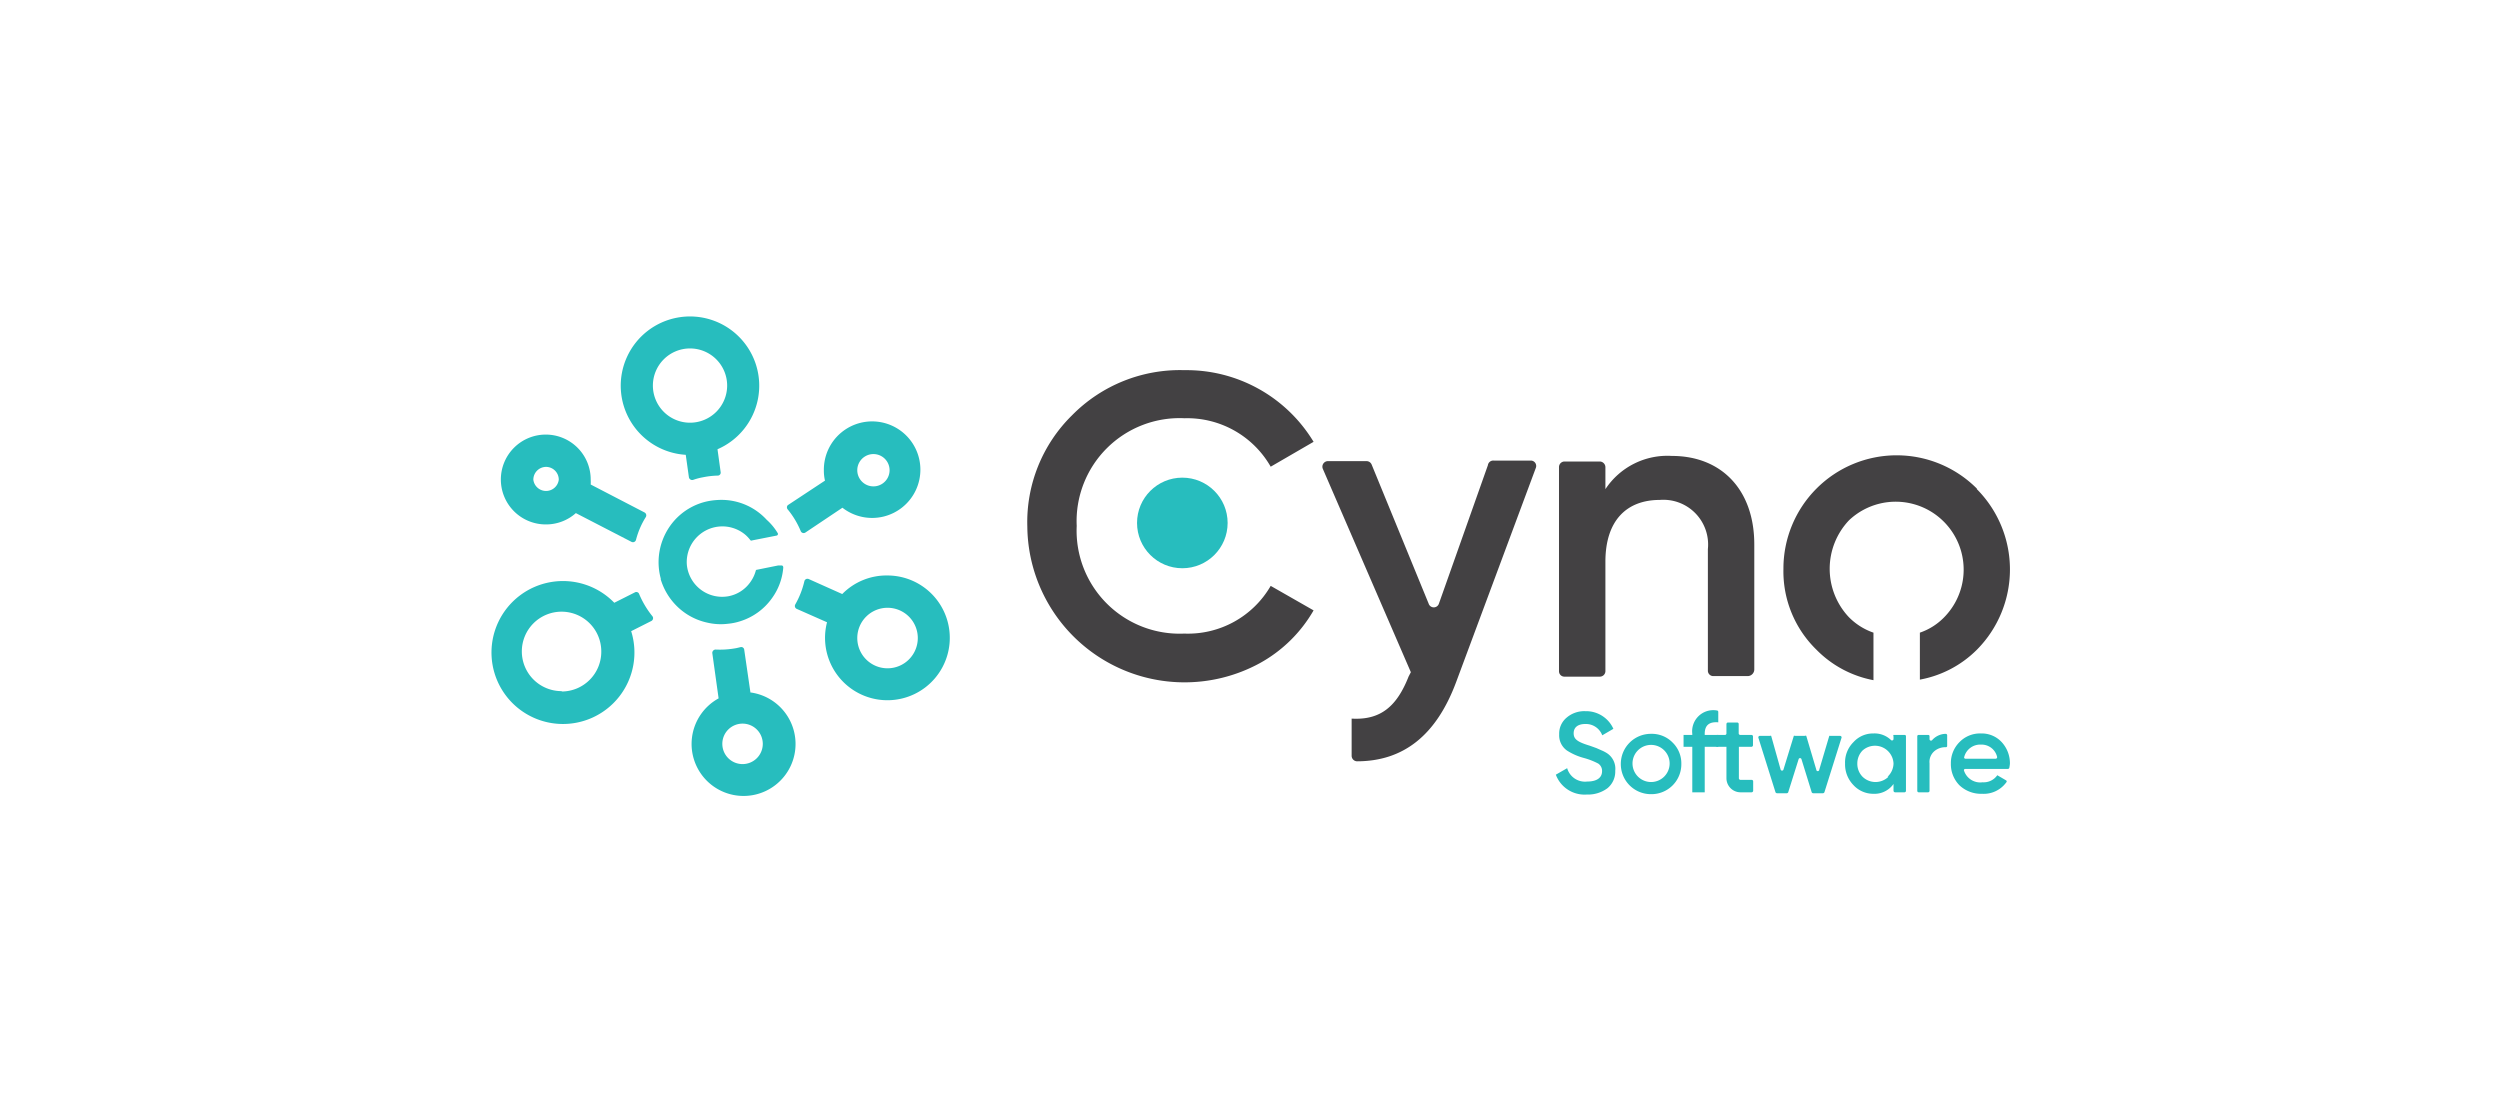 <svg xmlns="http://www.w3.org/2000/svg" viewBox="0 0 134.67 59.92"><defs><style>.cls-1{fill:#fff;}.cls-2{fill:#27bdbe;}.cls-3{fill:#434143;}</style></defs><title>Asset 5</title><g id="Layer_2" data-name="Layer 2"><g id="Layer_1-2" data-name="Layer 1"><rect class="cls-1" width="134.67" height="59.92"/><path class="cls-2" d="M47.81,31A3.34,3.34,0,0,0,45.37,32l-1.81-.81a.17.17,0,0,0-.23.12,4.65,4.65,0,0,1-.49,1.25.17.17,0,0,0,.08.24l1.63.72A3.36,3.36,0,1,0,47.81,31Zm0,5a1.63,1.63,0,1,1,1.63-1.62A1.63,1.63,0,0,1,47.81,36Z"/><path class="cls-2" d="M40.42,37.27,40.09,35a.16.16,0,0,0-.2-.14l-.21.05a4.82,4.82,0,0,1-1.13.08.18.18,0,0,0-.18.19l.34,2.44a2.8,2.8,0,1,0,1.71-.32ZM40,41.16a1.09,1.09,0,1,1,1.09-1.09A1.09,1.09,0,0,1,40,41.16Z"/><path class="cls-2" d="M36.94,24.5l.17,1.21a.18.18,0,0,0,.23.14,3.18,3.18,0,0,1,.53-.14,4.35,4.35,0,0,1,.79-.09.16.16,0,0,0,.16-.19l-.17-1.23a3.73,3.73,0,1,0-1.71.3Zm.23-5.73a2,2,0,1,1-2,2A2,2,0,0,1,37.17,18.77Z"/><path class="cls-2" d="M29.42,28.25a2.41,2.41,0,0,0,1.6-.61l3,1.55a.17.17,0,0,0,.24-.11,4.32,4.32,0,0,1,.53-1.23.18.18,0,0,0-.06-.24L31.82,26.1a2.17,2.17,0,0,0,0-.26,2.42,2.42,0,1,0-2.41,2.41Zm0-3.1a.69.69,0,0,1,.68.69.69.69,0,0,1-1.37,0A.69.69,0,0,1,29.42,25.15Z"/><path class="cls-2" d="M43.13,28.6a.17.17,0,0,0,.25.09l2-1.34a2.6,2.6,0,1,0-1-2,2.35,2.35,0,0,0,.06.54l-2,1.32a.17.17,0,0,0,0,.24A4.64,4.64,0,0,1,43.13,28.6Zm3.92-4.14a.87.87,0,1,1,0,1.74.87.87,0,0,1,0-1.74Z"/><path class="cls-2" d="M34.43,32a.16.16,0,0,0-.23-.09l-1.11.56A3.85,3.85,0,1,0,34,34l1.09-.55a.17.17,0,0,0,.05-.26A4.94,4.94,0,0,1,34.43,32Zm-4.17,5.23a2.14,2.14,0,1,1,2.13-2.13A2.14,2.14,0,0,1,30.26,37.25Z"/><path class="cls-2" d="M39.22,33.6a3.07,3.07,0,0,0,.67-.14,3.3,3.3,0,0,0,1.69-1.23,3.24,3.24,0,0,0,.61-1.62.13.13,0,0,0,0-.06.09.09,0,0,0-.1-.09l-.17,0h0l-1.14.23a.07.07,0,0,0-.07.06,1.87,1.87,0,0,1-.3.62h0a1.86,1.86,0,0,1-1.18.75A1.91,1.91,0,0,1,37,30.43a1.92,1.92,0,0,1,3.13-1.64,1.83,1.83,0,0,1,.3.32.1.1,0,0,0,.09,0l1.32-.26a.09.09,0,0,0,.06-.12A3.07,3.07,0,0,0,41.3,28,3.31,3.31,0,0,0,39,26.93a3.78,3.78,0,0,0-.82.06,3.27,3.27,0,0,0-.88.3,3.32,3.32,0,0,0-1.21,1.05,3.4,3.4,0,0,0-.6,1.64,3.36,3.36,0,0,0,.1,1.17.09.09,0,0,1,0,.05,3.41,3.41,0,0,0,.9,1.48,3.33,3.33,0,0,0,1.61.86A3.17,3.17,0,0,0,39.22,33.6Z"/><path class="cls-3" d="M63.79,34.13A5.55,5.55,0,0,1,58,28.33a5.55,5.55,0,0,1,5.81-5.8,5.18,5.18,0,0,1,4.64,2.61l2.31-1.34a8,8,0,0,0-6.95-3.86,8.16,8.16,0,0,0-6.06,2.43,8.07,8.07,0,0,0-2.41,6,8.47,8.47,0,0,0,12.53,7.35,7.52,7.52,0,0,0,2.89-2.84l-2.31-1.32A5.15,5.15,0,0,1,63.79,34.13Z"/><path class="cls-3" d="M80.15,25.06l-2.64,7.46a.29.29,0,0,1-.55,0l-3.07-7.49a.3.3,0,0,0-.27-.19H71.53a.3.3,0,0,0-.27.42L76,36.21l-.12.23c-.63,1.6-1.5,2.36-3.07,2.27h0v2a.3.3,0,0,0,.28.3c2.51,0,4.28-1.4,5.35-4.27l4.29-11.53a.29.29,0,0,0-.27-.4h-2A.29.29,0,0,0,80.15,25.06Z"/><path class="cls-3" d="M90.06,24.56a4,4,0,0,0-3.58,1.79h0V25.16a.31.31,0,0,0-.3-.3h-1.9a.3.3,0,0,0-.3.3v11a.29.29,0,0,0,.3.29h1.9a.3.3,0,0,0,.3-.29v-5.9c0-2.25,1.17-3.33,2.93-3.33A2.41,2.41,0,0,1,92,29.58v6.55a.29.29,0,0,0,.29.29h1.85a.36.36,0,0,0,.36-.36V29.33C94.5,26.37,92.72,24.56,90.06,24.56Z"/><path class="cls-2" d="M86.59,40.59a1.79,1.79,0,0,0-.32-.17L86,40.3l-.36-.13c-.66-.2-.87-.35-.87-.67S85,39,85.4,39a.94.94,0,0,1,.91.61h0l.6-.35a1.61,1.61,0,0,0-1.51-.95,1.46,1.46,0,0,0-1,.34,1.12,1.12,0,0,0-.41.91,1,1,0,0,0,.42.87,3.2,3.2,0,0,0,.91.4,3.83,3.83,0,0,1,.77.3.47.47,0,0,1,.21.41c0,.34-.26.56-.8.56a1,1,0,0,1-1.08-.72l-.61.35a1.65,1.65,0,0,0,1.67,1.07,1.75,1.75,0,0,0,1.11-.34,1.16,1.16,0,0,0,.42-.94A1,1,0,0,0,86.59,40.59Z"/><path class="cls-2" d="M90.1,40a1.56,1.56,0,0,0-1.16-.47,1.62,1.62,0,0,0-1.63,1.62,1.62,1.62,0,0,0,1.63,1.63,1.61,1.61,0,0,0,1.63-1.63A1.56,1.56,0,0,0,90.1,40Zm-.47,1.85a1,1,0,0,1-1.38,0,1,1,0,1,1,1.38,0Z"/><path class="cls-2" d="M92.56,38.91v-.56a.08.08,0,0,0-.08-.08,1.14,1.14,0,0,0-1.32,1.26v.06h-.47v.64h.47v2.45h.67V40.23h.73v-.64h-.73v-.06c0-.46.24-.66.73-.62Z"/><path class="cls-2" d="M98.54,39.64,98,41.46a.08.08,0,0,1-.16,0l-.54-1.82a.08.08,0,0,0-.08,0h-.52a.08.08,0,0,0-.07,0l-.56,1.82a.08.08,0,0,1-.15,0l-.51-1.82a.08.08,0,0,0-.07,0h-.54a.08.08,0,0,0-.08.1l.92,2.93a.09.09,0,0,0,.08.06h.54a.09.09,0,0,0,.07-.06l.56-1.78a.08.08,0,0,1,.15,0l.55,1.78a.09.09,0,0,0,.08.06h.53a.09.09,0,0,0,.08-.06l.92-2.93a.08.08,0,0,0-.08-.1h-.53A.08.08,0,0,0,98.54,39.64Z"/><path class="cls-2" d="M102,39.67v.14a.08.08,0,0,1-.13.06,1.27,1.27,0,0,0-.95-.36,1.42,1.42,0,0,0-1.08.47,1.54,1.54,0,0,0-.45,1.15,1.6,1.6,0,0,0,.45,1.16,1.45,1.45,0,0,0,1.08.47,1.25,1.25,0,0,0,1.08-.53h0v.37a.09.09,0,0,0,.08.08h.51a.08.08,0,0,0,.08-.08V39.67a.07.07,0,0,0-.08-.08H102A.08.08,0,0,0,102,39.67Zm-.27,2.17a1,1,0,0,1-1.4,0,1,1,0,0,1-.28-.71,1,1,0,0,1,.28-.7,1,1,0,0,1,1.67.7A1,1,0,0,1,101.68,41.84Z"/><path class="cls-2" d="M103.94,39.82v-.15a.07.07,0,0,0-.08-.08h-.51a.07.07,0,0,0-.07.08V42.6a.08.08,0,0,0,.07.08h.51a.08.08,0,0,0,.08-.08V41.12a.76.76,0,0,1,.29-.68.92.92,0,0,1,.58-.19.07.07,0,0,0,.08-.08v-.56a.08.08,0,0,0-.08-.08,1,1,0,0,0-.73.34A.08.08,0,0,1,103.94,39.82Z"/><path class="cls-2" d="M108.27,41.14a1.68,1.68,0,0,0-.44-1.16,1.46,1.46,0,0,0-1.11-.47,1.54,1.54,0,0,0-1.17.47,1.59,1.59,0,0,0-.46,1.15,1.62,1.62,0,0,0,.46,1.17,1.69,1.69,0,0,0,1.22.46,1.5,1.5,0,0,0,1.3-.61.07.07,0,0,0,0-.11l-.48-.28h0a.89.89,0,0,1-.79.38.92.92,0,0,1-1-.62.07.07,0,0,1,.07-.1h2.29a.08.08,0,0,0,.08-.07A1.79,1.79,0,0,0,108.27,41.14Zm-2.39-.27a.07.07,0,0,1-.07-.1.89.89,0,0,1,.91-.66.86.86,0,0,1,.86.66.08.08,0,0,1-.08.1Z"/><path class="cls-2" d="M93.66,40.23h.69a.09.09,0,0,0,.08-.08v-.48a.08.08,0,0,0-.08-.08h-.61a.09.09,0,0,1-.08-.08V39a.08.08,0,0,0-.08-.08h-.51A.09.09,0,0,0,93,39v.51a.08.08,0,0,1-.08.08H92.5a.08.08,0,0,0-.08.08v.48a.09.09,0,0,0,.08.08H93v1.69a.76.76,0,0,0,.75.76h.61a.09.09,0,0,0,.08-.08v-.51a.08.08,0,0,0-.08-.08h-.61a.09.09,0,0,1-.08-.08v-1.7Z"/><path class="cls-3" d="M106.49,26.32a6.1,6.1,0,0,0-10.42,4.32A5.89,5.89,0,0,0,97.85,35a5.82,5.82,0,0,0,3.07,1.64V34.08a3.43,3.43,0,0,1-1.32-.83,3.8,3.8,0,0,1,0-5.22,3.66,3.66,0,0,1,5.13,5.22,3.32,3.32,0,0,1-1.31.83v2.53A5.82,5.82,0,0,0,106.49,35a6.14,6.14,0,0,0,0-8.65Z"/><circle class="cls-2" cx="63.69" cy="28.17" r="2.44"/></g></g></svg>